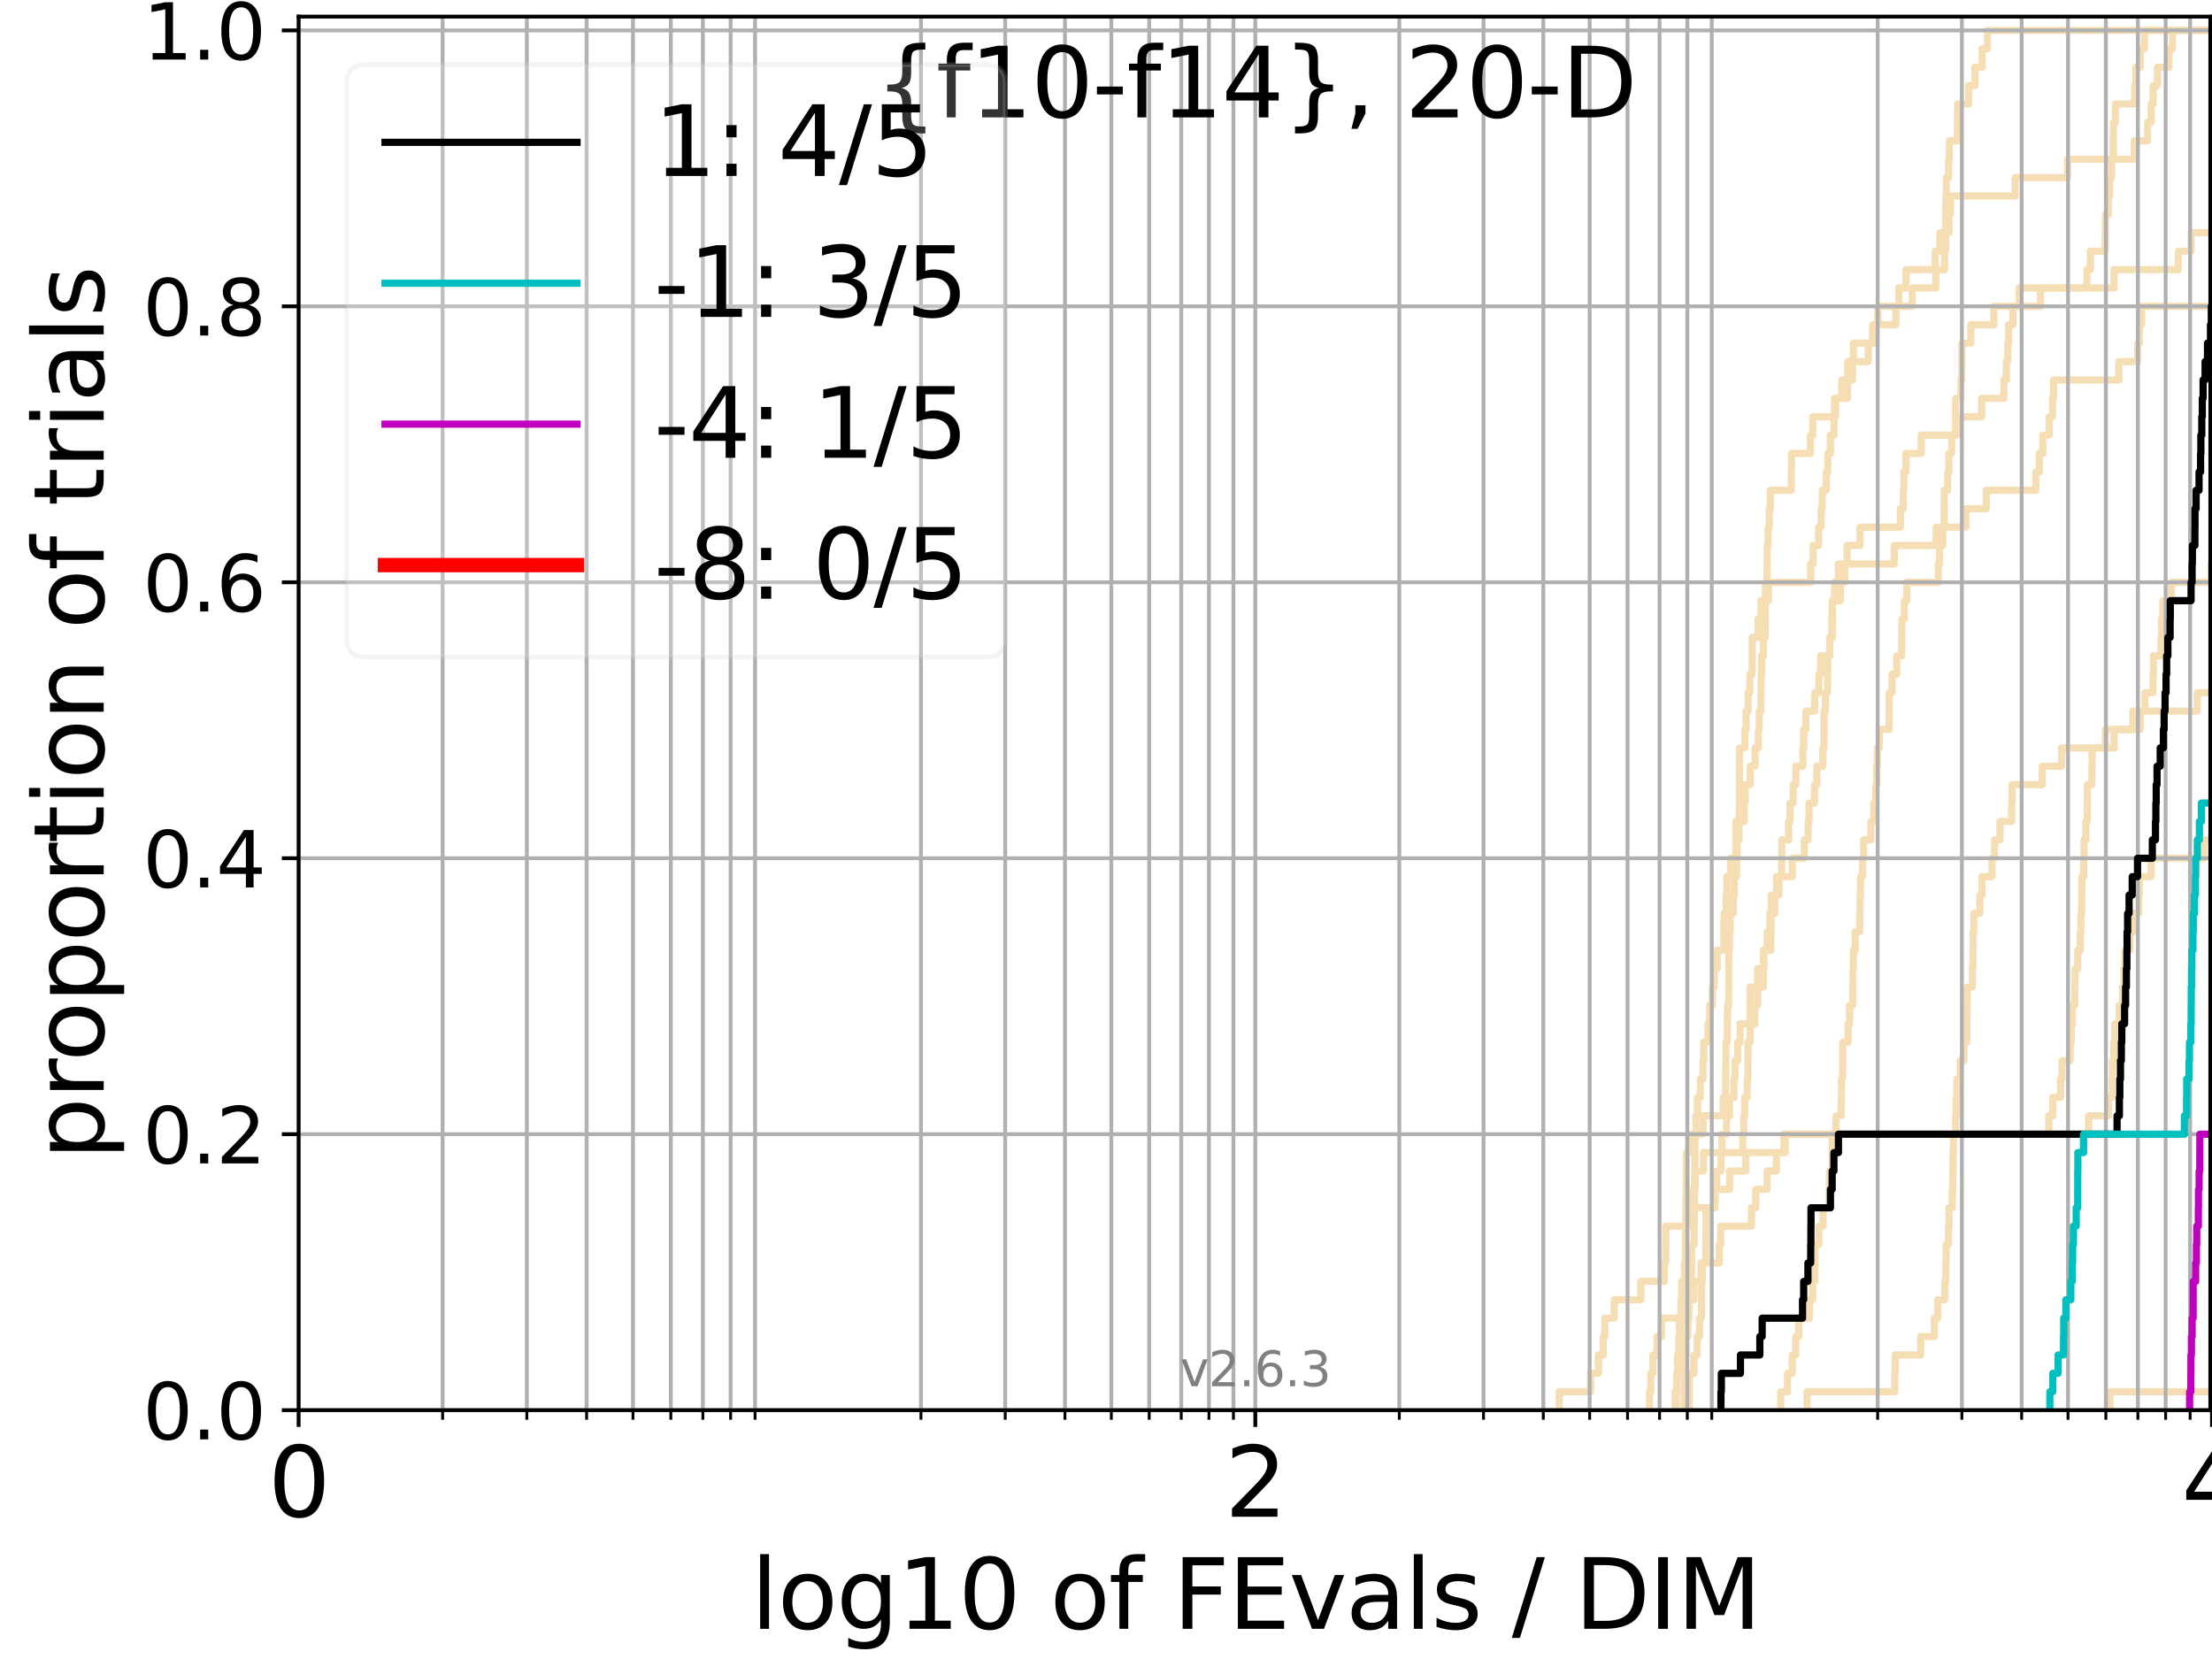 <?xml version="1.0" encoding="utf-8" standalone="no"?>
<!DOCTYPE svg PUBLIC "-//W3C//DTD SVG 1.1//EN"
  "http://www.w3.org/Graphics/SVG/1.1/DTD/svg11.dtd">
<svg xmlns:xlink="http://www.w3.org/1999/xlink" width="460.8pt" height="345.6pt" viewBox="0 0 460.8 345.6" xmlns="http://www.w3.org/2000/svg" version="1.1">
 <defs>
  <style type="text/css">*{stroke-linejoin: round; stroke-linecap: butt}</style>
 </defs>
 <g id="figure_1">
  <g id="patch_1">
   <path d="M 0 345.6 
L 460.8 345.6 
L 460.8 0 
L 0 0 
z
" style="fill: #ffffff"/>
  </g>
  <g id="axes_1">
   <g id="patch_2">
    <path d="M 62.208 293.76 
L 460.8 293.76 
L 460.8 3.456 
L 62.208 3.456 
z
" style="fill: #ffffff"/>
   </g>
   <g id="line2d_1"/>
   <g id="line2d_2"/>
   <g id="line2d_3"/>
   <g id="line2d_4">
    <path d="M 351.888 293.76 
L 351.91 286.095 
L 352.871 286.095 
L 352.871 282.263 
L 353.56 282.263 
L 353.56 278.43 
L 354.014 278.43 
L 354.014 274.598 
L 354.438 274.598 
L 354.476 266.933 
L 354.595 266.933 
L 354.595 263.101 
L 355.334 263.101 
L 355.386 251.604 
L 357.068 251.604 
L 357.068 247.771 
L 357.635 247.771 
L 357.635 243.939 
L 358.55 243.939 
L 358.55 240.106 
L 358.708 240.106 
L 358.708 236.274 
L 359.664 236.274 
L 359.664 232.442 
L 360.3 232.442 
L 360.3 228.609 
L 361.223 228.609 
L 361.223 224.777 
L 361.435 224.777 
L 361.435 220.944 
L 361.988 220.944 
L 361.988 217.112 
L 362.486 217.112 
L 362.486 213.28 
L 364.543 213.28 
L 364.583 205.615 
L 366.151 205.615 
L 366.151 201.782 
L 367.431 201.782 
L 367.431 197.95 
L 368.891 197.95 
L 368.961 190.285 
L 369.703 190.285 
L 369.703 186.453 
L 370.065 186.453 
L 370.065 182.621 
L 373.365 182.621 
L 373.365 178.788 
L 375.865 178.788 
L 375.865 174.956 
L 376.661 174.956 
L 376.661 171.123 
L 376.865 171.123 
L 376.865 167.291 
L 378.01 167.291 
L 378.01 163.459 
L 378.478 163.459 
L 378.478 159.626 
L 379.737 159.626 
L 379.737 155.794 
L 379.988 155.794 
L 379.997 148.129 
L 380.265 148.129 
L 380.265 144.297 
L 380.701 144.297 
L 380.795 136.632 
L 381.188 136.632 
L 381.188 132.799 
L 381.634 132.799 
L 381.682 125.135 
L 382.159 125.135 
L 382.159 121.302 
L 382.957 121.302 
L 382.957 117.47 
L 384.77 117.47 
L 384.77 113.637 
L 387.479 113.637 
L 387.479 109.805 
L 395.881 109.805 
L 395.881 105.973 
L 396.488 105.973 
L 396.488 102.14 
L 396.609 102.14 
L 396.609 98.308 
L 397.035 98.308 
L 397.035 94.475 
L 400.21 94.475 
L 400.21 90.643 
L 407.602 90.643 
L 407.602 86.811 
L 412.803 86.811 
L 412.803 82.978 
L 417.448 82.978 
L 417.448 79.146 
L 417.969 79.146 
L 417.969 75.313 
L 418.26 75.313 
L 418.26 71.481 
L 418.433 71.481 
L 418.433 67.649 
L 419.328 67.649 
L 419.328 63.816 
L 420.629 63.816 
L 420.629 59.984 
L 440.384 59.984 
L 440.384 56.151 
L 453.773 56.151 
L 453.773 52.319 
L 456.459 52.319 
L 456.459 48.487 
L 456.459 48.487 
L 460.8 48.487 
L 460.8 48.487 
" clip-path="url(#pe2c8829e64)" style="fill: none; stroke: #f5deb3; stroke-width: 1.5; stroke-linecap: square"/>
   </g>
   <g id="line2d_5"/>
   <g id="line2d_6"/>
   <g id="line2d_7">
    <path d="M 350.844 293.76 
L 350.893 286.095 
L 350.981 286.095 
L 350.981 282.263 
L 351.221 282.263 
L 351.221 278.43 
L 351.603 278.43 
L 351.603 274.598 
L 351.845 274.598 
L 351.845 270.766 
L 352.158 270.766 
L 352.158 266.933 
L 352.368 266.933 
L 352.416 259.268 
L 352.921 259.268 
L 353.02 247.771 
L 353.104 247.771 
L 353.104 243.939 
L 354.868 243.939 
L 354.868 240.106 
L 363.053 240.106 
L 363.053 236.274 
L 363.245 236.274 
L 363.245 232.442 
L 363.453 232.442 
L 363.453 228.609 
L 363.965 228.609 
L 363.965 224.777 
L 364.108 224.777 
L 364.147 217.112 
L 364.617 217.112 
L 364.617 213.28 
L 365.565 213.28 
L 365.565 209.447 
L 366.138 209.447 
L 366.138 205.615 
L 367.323 205.615 
L 367.407 197.95 
L 368.124 197.95 
L 368.124 194.118 
L 368.726 194.118 
L 368.726 190.285 
L 368.988 190.285 
L 368.988 186.453 
L 370.582 186.453 
L 370.582 182.621 
L 371.137 182.621 
L 371.179 174.956 
L 372.614 174.956 
L 372.614 171.123 
L 372.882 171.123 
L 372.882 167.291 
L 373.544 167.291 
L 373.544 163.459 
L 374.104 163.459 
L 374.104 159.626 
L 375.572 159.626 
L 375.572 155.794 
L 375.738 155.794 
L 375.738 151.961 
L 376.198 151.961 
L 376.198 148.129 
L 378.044 148.129 
L 378.044 144.297 
L 378.896 144.297 
L 378.896 140.464 
L 379.275 140.464 
L 379.275 136.632 
L 381.146 136.632 
L 381.146 132.799 
L 381.654 132.799 
L 381.716 125.135 
L 383.391 125.135 
L 383.391 121.302 
L 384.294 121.302 
L 384.294 117.47 
L 394.617 117.47 
L 394.617 113.637 
L 403.343 113.637 
L 403.343 109.805 
L 409.532 109.805 
L 409.532 105.973 
L 413.777 105.973 
L 413.777 102.14 
L 424.102 102.14 
L 424.102 98.308 
L 424.842 98.308 
L 424.842 94.475 
L 425.548 94.475 
L 425.548 90.643 
L 426.886 90.643 
L 426.886 86.811 
L 427.564 86.811 
L 427.564 82.978 
L 427.796 82.978 
L 427.796 79.146 
L 441.4 79.146 
L 441.4 75.313 
L 445.306 75.313 
L 445.306 71.481 
L 445.69 71.481 
L 445.69 67.649 
L 446.145 67.649 
L 446.145 63.816 
L 461.8 63.816 
L 461.8 63.816 
" clip-path="url(#pe2c8829e64)" style="fill: none; stroke: #f5deb3; stroke-width: 1.5; stroke-linecap: square"/>
   </g>
   <g id="line2d_8"/>
   <g id="line2d_9">
    <path d="M 348.95 293.76 
L 348.95 289.928 
L 349.321 289.928 
L 349.321 286.095 
L 349.517 286.095 
L 349.517 282.263 
L 349.714 282.263 
L 349.714 278.43 
L 350.104 278.43 
L 350.104 274.598 
L 350.333 274.598 
L 350.333 270.766 
L 350.739 270.766 
L 350.739 266.933 
L 350.89 266.933 
L 350.89 263.101 
L 351.066 263.101 
L 351.101 255.436 
L 351.207 255.436 
L 351.303 240.106 
L 351.773 240.106 
L 351.773 236.274 
L 354.761 236.274 
L 354.761 232.442 
L 358.95 232.442 
L 358.95 228.609 
L 359.471 228.609 
L 359.552 217.112 
L 359.803 217.112 
L 359.905 209.447 
L 360.103 209.447 
L 360.156 197.95 
L 360.269 197.95 
L 360.269 194.118 
L 360.419 194.118 
L 360.419 190.285 
L 361.065 190.285 
L 361.065 186.453 
L 361.301 186.453 
L 361.301 182.621 
L 361.743 182.621 
L 361.743 178.788 
L 361.892 178.788 
L 361.892 174.956 
L 362.254 174.956 
L 362.254 171.123 
L 363.344 171.123 
L 363.344 167.291 
L 363.553 167.291 
L 363.553 163.459 
L 364.593 163.459 
L 364.593 159.626 
L 365.608 159.626 
L 365.608 155.794 
L 366.299 155.794 
L 366.299 151.961 
L 366.474 151.961 
L 366.474 148.129 
L 366.809 148.129 
L 366.872 140.464 
L 366.965 140.464 
L 366.965 136.632 
L 367.362 136.632 
L 367.362 132.799 
L 367.692 132.799 
L 367.797 121.302 
L 368.087 121.302 
L 368.137 113.637 
L 368.339 113.637 
L 368.339 109.805 
L 368.56 109.805 
L 368.56 105.973 
L 368.798 105.973 
L 368.798 102.14 
L 373.149 102.14 
L 373.192 94.475 
L 377.151 94.475 
L 377.151 90.643 
L 377.629 90.643 
L 377.629 86.811 
L 382.196 86.811 
L 382.196 82.978 
L 384.858 82.978 
L 384.942 75.313 
L 389.177 75.313 
L 389.177 71.481 
L 390.818 71.481 
L 390.818 67.649 
L 394.962 67.649 
L 394.962 63.816 
L 398.347 63.816 
L 398.347 59.984 
L 403.253 59.984 
L 403.253 56.151 
L 405.105 56.151 
L 405.105 52.319 
L 405.325 52.319 
L 405.325 48.487 
L 406 48.487 
L 406 44.654 
L 406.324 44.654 
L 406.324 40.822 
L 419.803 40.822 
L 419.803 36.989 
L 430.728 36.989 
L 430.728 33.157 
L 444.606 33.157 
L 444.606 29.325 
L 447.388 29.325 
L 447.388 25.492 
L 448.136 25.492 
L 448.136 21.66 
L 448.555 21.66 
L 448.555 17.827 
L 449.427 17.827 
L 449.427 13.995 
L 451.805 13.995 
L 451.805 10.163 
L 452.571 10.163 
L 452.571 6.33 
L 452.571 6.33 
L 460.8 6.33 
L 460.8 6.33 
" clip-path="url(#pe2c8829e64)" style="fill: none; stroke: #f5deb3; stroke-width: 1.5; stroke-linecap: square"/>
   </g>
   <g id="line2d_10"/>
   <g id="line2d_11">
    <path clip-path="url(#pe2c8829e64)" style="fill: none; stroke: #f5deb3; stroke-width: 1.5; stroke-linecap: square"/>
   </g>
   <g id="line2d_12">
    <path d="M 439.525 293.76 
L 439.525 289.928 
L 439.525 289.928 
L 439.525 289.928 
L 460.8 289.928 
" clip-path="url(#pe2c8829e64)" style="fill: none; stroke: #f5deb3; stroke-width: 1.5; stroke-linecap: square"/>
   </g>
   <g id="line2d_13"/>
   <g id="line2d_14"/>
   <g id="line2d_15"/>
   <g id="line2d_16">
    <path clip-path="url(#pe2c8829e64)" style="fill: none; stroke: #f5deb3; stroke-width: 1.5; stroke-linecap: square"/>
   </g>
   <g id="line2d_17">
    <path clip-path="url(#pe2c8829e64)" style="fill: none; stroke: #f5deb3; stroke-width: 1.5; stroke-linecap: square"/>
   </g>
   <g id="line2d_18">
    <path d="M 324.824 293.76 
L 324.824 289.928 
L 331.354 289.928 
L 331.354 286.095 
L 332.973 286.095 
L 332.973 282.263 
L 333.97 282.263 
L 333.97 278.43 
L 334.313 278.43 
L 334.313 274.598 
L 336.279 274.598 
L 336.279 270.766 
L 341.821 270.766 
L 341.821 266.933 
L 346.706 266.933 
L 346.706 263.101 
L 346.96 263.101 
L 346.96 259.268 
L 347.017 259.268 
L 347.017 255.436 
L 352.312 255.436 
L 352.312 251.604 
L 357.277 251.604 
L 357.277 247.771 
L 360.324 247.771 
L 360.324 243.939 
L 363.666 243.939 
L 363.666 240.106 
L 371.876 240.106 
L 371.876 236.274 
L 426.808 236.274 
L 426.808 232.442 
L 427.64 232.442 
L 427.64 228.609 
L 429.249 228.609 
L 429.249 224.777 
L 429.552 224.777 
L 429.552 220.944 
L 431.238 220.944 
L 431.238 217.112 
L 431.483 217.112 
L 431.483 213.28 
L 431.727 213.28 
L 431.727 209.447 
L 432.227 209.447 
L 432.227 205.615 
L 432.289 205.615 
L 432.289 201.782 
L 432.836 201.782 
L 432.836 197.95 
L 433.354 197.95 
L 433.354 194.118 
L 433.488 194.118 
L 433.488 190.285 
L 433.642 190.285 
L 433.642 186.453 
L 433.697 186.453 
L 433.697 182.621 
L 434.069 182.621 
L 434.069 178.788 
L 434.141 178.788 
L 434.141 174.956 
L 434.528 174.956 
L 434.528 171.123 
L 434.794 171.123 
L 434.794 167.291 
L 434.823 167.291 
L 434.823 163.459 
L 435.799 163.459 
L 435.799 159.626 
L 435.832 159.626 
L 435.832 155.794 
L 440.409 155.794 
L 440.409 151.961 
L 445.822 151.961 
L 445.822 148.129 
L 457.734 148.129 
L 457.734 144.297 
L 461.8 144.297 
" clip-path="url(#pe2c8829e64)" style="fill: none; stroke: #f5deb3; stroke-width: 1.5; stroke-linecap: square"/>
   </g>
   <g id="line2d_19"/>
   <g id="line2d_20"/>
   <g id="line2d_21"/>
   <g id="line2d_22"/>
   <g id="line2d_23"/>
   <g id="line2d_24">
    <path d="M 370.949 293.76 
L 370.949 289.928 
L 372.378 289.928 
L 372.378 286.095 
L 373.35 286.095 
L 373.35 282.263 
L 374.082 282.263 
L 374.082 278.43 
L 374.725 278.43 
L 374.725 274.598 
L 376.933 274.598 
L 376.933 270.766 
L 377.623 270.766 
L 377.623 266.933 
L 378.048 266.933 
L 378.115 259.268 
L 378.914 259.268 
L 378.914 255.436 
L 379.787 255.436 
L 379.787 251.604 
L 381.035 251.604 
L 381.091 243.939 
L 381.681 243.939 
L 381.697 236.274 
L 382.479 236.274 
L 382.479 232.442 
L 383.559 232.442 
L 383.624 224.777 
L 383.862 224.777 
L 383.88 217.112 
L 384.983 217.112 
L 384.983 213.28 
L 385.303 213.28 
L 385.303 209.447 
L 385.962 209.447 
L 385.996 201.782 
L 386.091 201.782 
L 386.091 197.95 
L 386.459 197.95 
L 386.459 194.118 
L 387.399 194.118 
L 387.501 186.453 
L 387.572 186.453 
L 387.572 182.621 
L 388.019 182.621 
L 388.019 178.788 
L 388.225 178.788 
L 388.225 174.956 
L 389.736 174.956 
L 389.736 171.123 
L 390.334 171.123 
L 390.334 167.291 
L 390.752 167.291 
L 390.752 163.459 
L 390.952 163.459 
L 390.952 159.626 
L 391.086 159.626 
L 391.086 155.794 
L 391.492 155.794 
L 391.492 151.961 
L 393.517 151.961 
L 393.534 144.297 
L 394.141 144.297 
L 394.141 140.464 
L 395.112 140.464 
L 395.112 136.632 
L 396.143 136.632 
L 396.208 128.967 
L 396.706 128.967 
L 396.706 125.135 
L 397.241 125.135 
L 397.241 121.302 
L 403.764 121.302 
L 403.764 117.47 
L 404.035 117.47 
L 404.035 113.637 
L 404.705 113.637 
L 404.705 109.805 
L 405.015 109.805 
L 405.028 102.14 
L 405.741 102.14 
L 405.741 98.308 
L 405.96 98.308 
L 405.96 94.475 
L 406.567 94.475 
L 406.567 90.643 
L 407.368 90.643 
L 407.402 82.978 
L 408.502 82.978 
L 408.502 79.146 
L 408.667 79.146 
L 408.698 71.481 
L 410.564 71.481 
L 410.564 67.649 
L 415.37 67.649 
L 415.37 63.816 
L 425.086 63.816 
L 425.086 59.984 
L 434.74 59.984 
L 434.74 56.151 
L 435.452 56.151 
L 435.452 52.319 
L 438.546 52.319 
L 438.611 44.654 
L 439.199 44.654 
L 439.199 40.822 
L 439.483 40.822 
L 439.483 36.989 
L 439.873 36.989 
L 439.873 33.157 
L 440.236 33.157 
L 440.249 25.492 
L 440.659 25.492 
L 440.659 21.66 
L 444.686 21.66 
L 444.686 17.827 
L 444.931 17.827 
L 444.931 13.995 
L 445.856 13.995 
L 445.856 10.163 
L 446.725 10.163 
L 446.725 6.33 
L 446.725 6.33 
L 460.8 6.33 
L 460.8 6.33 
" clip-path="url(#pe2c8829e64)" style="fill: none; stroke: #f5deb3; stroke-width: 1.5; stroke-linecap: square"/>
   </g>
   <g id="line2d_25"/>
   <g id="line2d_26">
    <path d="M 376.437 293.76 
L 376.437 289.928 
L 394.707 289.928 
L 394.707 286.095 
L 394.8 286.095 
L 394.8 282.263 
L 400.108 282.263 
L 400.108 278.43 
L 402.97 278.43 
L 402.97 274.598 
L 403.666 274.598 
L 403.666 270.766 
L 405.145 270.766 
L 405.145 266.933 
L 405.35 266.933 
L 405.35 263.101 
L 405.406 263.101 
L 405.406 259.268 
L 405.896 259.268 
L 405.896 255.436 
L 406.016 255.436 
L 406.016 251.604 
L 406.664 251.604 
L 406.664 247.771 
L 406.78 247.771 
L 406.78 243.939 
L 406.849 243.939 
L 406.849 240.106 
L 406.925 240.106 
L 406.925 236.274 
L 407.385 236.274 
L 407.385 232.442 
L 407.513 232.442 
L 407.513 228.609 
L 407.628 228.609 
L 407.628 224.777 
L 408.354 224.777 
L 408.354 220.944 
L 409.108 220.944 
L 409.108 217.112 
L 409.718 217.112 
L 409.718 213.28 
L 409.728 213.28 
L 409.728 209.447 
L 409.807 209.447 
L 409.807 205.615 
L 410.88 205.615 
L 410.88 201.782 
L 410.986 201.782 
L 410.986 197.95 
L 411.045 197.95 
L 411.045 194.118 
L 411.182 194.118 
L 411.182 190.285 
L 412.438 190.285 
L 412.438 186.453 
L 412.879 186.453 
L 412.879 182.621 
L 414.974 182.621 
L 414.974 178.788 
L 415.504 178.788 
L 415.504 174.956 
L 416.637 174.956 
L 416.637 171.123 
L 419.06 171.123 
L 419.06 167.291 
L 419.163 167.291 
L 419.163 163.459 
L 425.445 163.459 
L 425.445 159.626 
L 429.467 159.626 
L 429.467 155.794 
L 438.585 155.794 
L 438.585 151.961 
L 444.303 151.961 
L 444.303 148.129 
L 446.827 148.129 
L 446.827 144.297 
L 448.511 144.297 
L 448.511 140.464 
L 448.604 140.464 
L 448.604 136.632 
L 450.19 136.632 
L 450.19 132.799 
L 450.279 132.799 
L 450.279 128.967 
L 450.568 128.967 
L 450.568 125.135 
L 452.344 125.135 
L 452.344 121.302 
L 460.661 121.302 
L 460.661 117.47 
L 461.099 117.47 
L 461.099 113.637 
L 461.736 113.637 
L 461.736 109.805 
L 461.8 109.805 
" clip-path="url(#pe2c8829e64)" style="fill: none; stroke: #f5deb3; stroke-width: 1.5; stroke-linecap: square"/>
   </g>
   <g id="line2d_27">
    <path d="M 343.626 293.76 
L 343.626 289.928 
L 343.888 289.928 
L 343.888 286.095 
L 344.331 286.095 
L 344.331 282.263 
L 345.197 282.263 
L 345.197 278.43 
L 346.129 278.43 
L 346.129 274.598 
L 350.555 274.598 
L 350.555 270.766 
L 352.879 270.766 
L 352.879 266.933 
L 354.378 266.933 
L 354.378 263.101 
L 358.141 263.101 
L 358.141 259.268 
L 358.451 259.268 
L 358.451 255.436 
L 364.858 255.436 
L 364.858 251.604 
L 365.766 251.604 
L 365.766 247.771 
L 368.118 247.771 
L 368.118 243.939 
L 370.04 243.939 
L 370.04 240.106 
L 371.637 240.106 
L 371.637 236.274 
L 435.1 236.274 
L 435.1 232.442 
L 439.227 232.442 
L 439.227 228.609 
L 440.03 228.609 
L 440.03 224.777 
L 440.048 224.777 
L 440.048 220.944 
L 440.338 220.944 
L 440.338 217.112 
L 440.54 217.112 
L 440.54 213.28 
L 441.463 213.28 
L 441.463 209.447 
L 442.162 209.447 
L 442.162 205.615 
L 442.454 205.615 
L 442.454 201.782 
L 442.659 201.782 
L 442.659 197.95 
L 443.694 197.95 
L 443.694 194.118 
L 444.486 194.118 
L 444.486 190.285 
L 445.529 190.285 
L 445.529 186.453 
L 445.679 186.453 
L 445.679 182.621 
L 448.098 182.621 
L 448.098 178.788 
L 459.167 178.788 
L 459.167 174.956 
L 461.8 174.956 
" clip-path="url(#pe2c8829e64)" style="fill: none; stroke: #f5deb3; stroke-width: 1.5; stroke-linecap: square"/>
   </g>
   <g id="line2d_28">
    <path d="M 349.215 293.76 
L 349.292 286.095 
L 349.443 286.095 
L 349.443 282.263 
L 349.802 282.263 
L 349.864 274.598 
L 350.169 274.598 
L 350.169 270.766 
L 350.338 270.766 
L 350.338 266.933 
L 351.049 266.933 
L 351.049 263.101 
L 351.18 263.101 
L 351.237 255.436 
L 352.017 255.436 
L 352.017 251.604 
L 352.432 251.604 
L 352.432 247.771 
L 353.026 247.771 
L 353.109 236.274 
L 353.283 236.274 
L 353.283 232.442 
L 353.614 232.442 
L 353.614 228.609 
L 354.218 228.609 
L 354.218 224.777 
L 354.751 224.777 
L 354.751 220.944 
L 354.928 220.944 
L 354.928 217.112 
L 355.809 217.112 
L 355.809 213.28 
L 356.15 213.28 
L 356.15 209.447 
L 356.708 209.447 
L 356.708 205.615 
L 357.092 205.615 
L 357.092 201.782 
L 357.724 201.782 
L 357.724 197.95 
L 359.11 197.95 
L 359.155 190.285 
L 359.574 190.285 
L 359.574 186.453 
L 359.729 186.453 
L 359.729 182.621 
L 360.509 182.621 
L 360.509 178.788 
L 361.574 178.788 
L 361.621 171.123 
L 362.301 171.123 
L 362.389 155.794 
L 363.465 155.794 
L 363.465 151.961 
L 363.739 151.961 
L 363.739 148.129 
L 364.171 148.129 
L 364.171 144.297 
L 364.529 144.297 
L 364.529 140.464 
L 365.01 140.464 
L 365.024 132.799 
L 366.249 132.799 
L 366.249 128.967 
L 366.847 128.967 
L 366.847 125.135 
L 368.414 125.135 
L 368.414 121.302 
L 377.199 121.302 
L 377.199 117.47 
L 377.705 117.47 
L 377.705 113.637 
L 378.853 113.637 
L 378.853 109.805 
L 379.375 109.805 
L 379.375 105.973 
L 379.593 105.973 
L 379.593 102.14 
L 380.462 102.14 
L 380.462 98.308 
L 380.768 98.308 
L 380.768 94.475 
L 381.297 94.475 
L 381.297 90.643 
L 382.058 90.643 
L 382.058 86.811 
L 382.348 86.811 
L 382.348 82.978 
L 383.682 82.978 
L 383.682 79.146 
L 385.912 79.146 
L 385.912 75.313 
L 386.078 75.313 
L 386.078 71.481 
L 390.096 71.481 
L 390.096 67.649 
L 391.145 67.649 
L 391.145 63.816 
L 395.566 63.816 
L 395.566 59.984 
L 397.048 59.984 
L 397.048 56.151 
L 403.137 56.151 
L 403.137 52.319 
L 404.126 52.319 
L 404.126 48.487 
L 405.279 48.487 
L 405.369 40.822 
L 405.452 40.822 
L 405.452 36.989 
L 405.93 36.989 
L 405.93 33.157 
L 406.091 33.157 
L 406.091 29.325 
L 407.753 29.325 
L 407.819 21.66 
L 410.105 21.66 
L 410.105 17.827 
L 411.423 17.827 
L 411.423 13.995 
L 412.926 13.995 
L 412.926 10.163 
L 414.021 10.163 
L 414.021 6.33 
L 414.021 6.33 
L 460.8 6.33 
L 460.8 6.33 
" clip-path="url(#pe2c8829e64)" style="fill: none; stroke: #f5deb3; stroke-width: 1.5; stroke-linecap: square"/>
   </g>
   <g id="line2d_29"/>
   <g id="line2d_30"/>
   <g id="matplotlib.axis_1">
    <g id="xtick_1">
     <g id="line2d_31">
      <path d="M 62.208 293.76 
L 62.208 3.456 
" clip-path="url(#pe2c8829e64)" style="fill: none; stroke: #b0b0b0; stroke-width: 0.8; stroke-linecap: square"/>
     </g>
     <g id="line2d_32">
      <defs>
       <path id="mcc3e2650e8" d="M 0 0 
L 0 3.5 
" style="stroke: #000000; stroke-width: 0.8"/>
      </defs>
      <g>
       <use xlink:href="#mcc3e2650e8" x="62.208" y="293.76" style="stroke: #000000; stroke-width: 0.8"/>
      </g>
     </g>
     <g id="text_1">
      <!-- 0 -->
      <g transform="translate(55.846 315.957) scale(0.2 -0.2)">
       <defs>
        <path id="DejaVuSans-30" d="M 2034 4250 
Q 1547 4250 1301 3770 
Q 1056 3291 1056 2328 
Q 1056 1369 1301 889 
Q 1547 409 2034 409 
Q 2525 409 2770 889 
Q 3016 1369 3016 2328 
Q 3016 3291 2770 3770 
Q 2525 4250 2034 4250 
z
M 2034 4750 
Q 2819 4750 3233 4129 
Q 3647 3509 3647 2328 
Q 3647 1150 3233 529 
Q 2819 -91 2034 -91 
Q 1250 -91 836 529 
Q 422 1150 422 2328 
Q 422 3509 836 4129 
Q 1250 4750 2034 4750 
z
" transform="scale(0.016)"/>
       </defs>
       <use xlink:href="#DejaVuSans-30"/>
      </g>
     </g>
    </g>
    <g id="xtick_2">
     <g id="line2d_33">
      <path d="M 261.504 293.76 
L 261.504 3.456 
" clip-path="url(#pe2c8829e64)" style="fill: none; stroke: #b0b0b0; stroke-width: 0.8; stroke-linecap: square"/>
     </g>
     <g id="line2d_34">
      <g>
       <use xlink:href="#mcc3e2650e8" x="261.504" y="293.76" style="stroke: #000000; stroke-width: 0.8"/>
      </g>
     </g>
     <g id="text_2">
      <!-- 2 -->
      <g transform="translate(255.142 315.957) scale(0.2 -0.2)">
       <defs>
        <path id="DejaVuSans-32" d="M 1228 531 
L 3431 531 
L 3431 0 
L 469 0 
L 469 531 
Q 828 903 1448 1529 
Q 2069 2156 2228 2338 
Q 2531 2678 2651 2914 
Q 2772 3150 2772 3378 
Q 2772 3750 2511 3984 
Q 2250 4219 1831 4219 
Q 1534 4219 1204 4116 
Q 875 4013 500 3803 
L 500 4441 
Q 881 4594 1212 4672 
Q 1544 4750 1819 4750 
Q 2544 4750 2975 4387 
Q 3406 4025 3406 3419 
Q 3406 3131 3298 2873 
Q 3191 2616 2906 2266 
Q 2828 2175 2409 1742 
Q 1991 1309 1228 531 
z
" transform="scale(0.016)"/>
       </defs>
       <use xlink:href="#DejaVuSans-32"/>
      </g>
     </g>
    </g>
    <g id="xtick_3">
     <g id="line2d_35">
      <path d="M 460.8 293.76 
L 460.8 3.456 
" clip-path="url(#pe2c8829e64)" style="fill: none; stroke: #b0b0b0; stroke-width: 0.8; stroke-linecap: square"/>
     </g>
     <g id="line2d_36">
      <g>
       <use xlink:href="#mcc3e2650e8" x="460.8" y="293.76" style="stroke: #000000; stroke-width: 0.8"/>
      </g>
     </g>
     <g id="text_3">
      <!-- 4 -->
      <g transform="translate(454.438 315.957) scale(0.2 -0.2)">
       <defs>
        <path id="DejaVuSans-34" d="M 2419 4116 
L 825 1625 
L 2419 1625 
L 2419 4116 
z
M 2253 4666 
L 3047 4666 
L 3047 1625 
L 3713 1625 
L 3713 1100 
L 3047 1100 
L 3047 0 
L 2419 0 
L 2419 1100 
L 313 1100 
L 313 1709 
L 2253 4666 
z
" transform="scale(0.016)"/>
       </defs>
       <use xlink:href="#DejaVuSans-34"/>
      </g>
     </g>
    </g>
    <g id="xtick_4">
     <g id="line2d_37">
      <path d="M 92.205 293.76 
L 92.205 3.456 
" clip-path="url(#pe2c8829e64)" style="fill: none; stroke: #b0b0b0; stroke-width: 0.8; stroke-linecap: square"/>
     </g>
     <g id="line2d_38">
      <defs>
       <path id="m1fa7067f68" d="M 0 0 
L 0 2 
" style="stroke: #000000; stroke-width: 0.6"/>
      </defs>
      <g>
       <use xlink:href="#m1fa7067f68" x="92.205" y="293.76" style="stroke: #000000; stroke-width: 0.6"/>
      </g>
     </g>
    </g>
    <g id="xtick_5">
     <g id="line2d_39">
      <path d="M 109.752 293.76 
L 109.752 3.456 
" clip-path="url(#pe2c8829e64)" style="fill: none; stroke: #b0b0b0; stroke-width: 0.8; stroke-linecap: square"/>
     </g>
     <g id="line2d_40">
      <g>
       <use xlink:href="#m1fa7067f68" x="109.752" y="293.76" style="stroke: #000000; stroke-width: 0.6"/>
      </g>
     </g>
    </g>
    <g id="xtick_6">
     <g id="line2d_41">
      <path d="M 122.202 293.76 
L 122.202 3.456 
" clip-path="url(#pe2c8829e64)" style="fill: none; stroke: #b0b0b0; stroke-width: 0.8; stroke-linecap: square"/>
     </g>
     <g id="line2d_42">
      <g>
       <use xlink:href="#m1fa7067f68" x="122.202" y="293.76" style="stroke: #000000; stroke-width: 0.6"/>
      </g>
     </g>
    </g>
    <g id="xtick_7">
     <g id="line2d_43">
      <path d="M 131.859 293.76 
L 131.859 3.456 
" clip-path="url(#pe2c8829e64)" style="fill: none; stroke: #b0b0b0; stroke-width: 0.8; stroke-linecap: square"/>
     </g>
     <g id="line2d_44">
      <g>
       <use xlink:href="#m1fa7067f68" x="131.859" y="293.76" style="stroke: #000000; stroke-width: 0.6"/>
      </g>
     </g>
    </g>
    <g id="xtick_8">
     <g id="line2d_45">
      <path d="M 139.749 293.76 
L 139.749 3.456 
" clip-path="url(#pe2c8829e64)" style="fill: none; stroke: #b0b0b0; stroke-width: 0.8; stroke-linecap: square"/>
     </g>
     <g id="line2d_46">
      <g>
       <use xlink:href="#m1fa7067f68" x="139.749" y="293.76" style="stroke: #000000; stroke-width: 0.6"/>
      </g>
     </g>
    </g>
    <g id="xtick_9">
     <g id="line2d_47">
      <path d="M 146.42 293.76 
L 146.42 3.456 
" clip-path="url(#pe2c8829e64)" style="fill: none; stroke: #b0b0b0; stroke-width: 0.8; stroke-linecap: square"/>
     </g>
     <g id="line2d_48">
      <g>
       <use xlink:href="#m1fa7067f68" x="146.42" y="293.76" style="stroke: #000000; stroke-width: 0.6"/>
      </g>
     </g>
    </g>
    <g id="xtick_10">
     <g id="line2d_49">
      <path d="M 152.199 293.76 
L 152.199 3.456 
" clip-path="url(#pe2c8829e64)" style="fill: none; stroke: #b0b0b0; stroke-width: 0.8; stroke-linecap: square"/>
     </g>
     <g id="line2d_50">
      <g>
       <use xlink:href="#m1fa7067f68" x="152.199" y="293.76" style="stroke: #000000; stroke-width: 0.6"/>
      </g>
     </g>
    </g>
    <g id="xtick_11">
     <g id="line2d_51">
      <path d="M 157.296 293.76 
L 157.296 3.456 
" clip-path="url(#pe2c8829e64)" style="fill: none; stroke: #b0b0b0; stroke-width: 0.8; stroke-linecap: square"/>
     </g>
     <g id="line2d_52">
      <g>
       <use xlink:href="#m1fa7067f68" x="157.296" y="293.76" style="stroke: #000000; stroke-width: 0.6"/>
      </g>
     </g>
    </g>
    <g id="xtick_12">
     <g id="line2d_53">
      <path d="M 191.853 293.76 
L 191.853 3.456 
" clip-path="url(#pe2c8829e64)" style="fill: none; stroke: #b0b0b0; stroke-width: 0.8; stroke-linecap: square"/>
     </g>
     <g id="line2d_54">
      <g>
       <use xlink:href="#m1fa7067f68" x="191.853" y="293.76" style="stroke: #000000; stroke-width: 0.6"/>
      </g>
     </g>
    </g>
    <g id="xtick_13">
     <g id="line2d_55">
      <path d="M 209.4 293.76 
L 209.4 3.456 
" clip-path="url(#pe2c8829e64)" style="fill: none; stroke: #b0b0b0; stroke-width: 0.8; stroke-linecap: square"/>
     </g>
     <g id="line2d_56">
      <g>
       <use xlink:href="#m1fa7067f68" x="209.4" y="293.76" style="stroke: #000000; stroke-width: 0.6"/>
      </g>
     </g>
    </g>
    <g id="xtick_14">
     <g id="line2d_57">
      <path d="M 221.85 293.76 
L 221.85 3.456 
" clip-path="url(#pe2c8829e64)" style="fill: none; stroke: #b0b0b0; stroke-width: 0.8; stroke-linecap: square"/>
     </g>
     <g id="line2d_58">
      <g>
       <use xlink:href="#m1fa7067f68" x="221.85" y="293.76" style="stroke: #000000; stroke-width: 0.6"/>
      </g>
     </g>
    </g>
    <g id="xtick_15">
     <g id="line2d_59">
      <path d="M 231.507 293.76 
L 231.507 3.456 
" clip-path="url(#pe2c8829e64)" style="fill: none; stroke: #b0b0b0; stroke-width: 0.8; stroke-linecap: square"/>
     </g>
     <g id="line2d_60">
      <g>
       <use xlink:href="#m1fa7067f68" x="231.507" y="293.76" style="stroke: #000000; stroke-width: 0.6"/>
      </g>
     </g>
    </g>
    <g id="xtick_16">
     <g id="line2d_61">
      <path d="M 239.397 293.76 
L 239.397 3.456 
" clip-path="url(#pe2c8829e64)" style="fill: none; stroke: #b0b0b0; stroke-width: 0.8; stroke-linecap: square"/>
     </g>
     <g id="line2d_62">
      <g>
       <use xlink:href="#m1fa7067f68" x="239.397" y="293.76" style="stroke: #000000; stroke-width: 0.6"/>
      </g>
     </g>
    </g>
    <g id="xtick_17">
     <g id="line2d_63">
      <path d="M 246.068 293.76 
L 246.068 3.456 
" clip-path="url(#pe2c8829e64)" style="fill: none; stroke: #b0b0b0; stroke-width: 0.8; stroke-linecap: square"/>
     </g>
     <g id="line2d_64">
      <g>
       <use xlink:href="#m1fa7067f68" x="246.068" y="293.76" style="stroke: #000000; stroke-width: 0.6"/>
      </g>
     </g>
    </g>
    <g id="xtick_18">
     <g id="line2d_65">
      <path d="M 251.847 293.76 
L 251.847 3.456 
" clip-path="url(#pe2c8829e64)" style="fill: none; stroke: #b0b0b0; stroke-width: 0.8; stroke-linecap: square"/>
     </g>
     <g id="line2d_66">
      <g>
       <use xlink:href="#m1fa7067f68" x="251.847" y="293.76" style="stroke: #000000; stroke-width: 0.6"/>
      </g>
     </g>
    </g>
    <g id="xtick_19">
     <g id="line2d_67">
      <path d="M 256.944 293.76 
L 256.944 3.456 
" clip-path="url(#pe2c8829e64)" style="fill: none; stroke: #b0b0b0; stroke-width: 0.8; stroke-linecap: square"/>
     </g>
     <g id="line2d_68">
      <g>
       <use xlink:href="#m1fa7067f68" x="256.944" y="293.76" style="stroke: #000000; stroke-width: 0.6"/>
      </g>
     </g>
    </g>
    <g id="xtick_20">
     <g id="line2d_69">
      <path d="M 291.501 293.76 
L 291.501 3.456 
" clip-path="url(#pe2c8829e64)" style="fill: none; stroke: #b0b0b0; stroke-width: 0.8; stroke-linecap: square"/>
     </g>
     <g id="line2d_70">
      <g>
       <use xlink:href="#m1fa7067f68" x="291.501" y="293.76" style="stroke: #000000; stroke-width: 0.6"/>
      </g>
     </g>
    </g>
    <g id="xtick_21">
     <g id="line2d_71">
      <path d="M 309.048 293.76 
L 309.048 3.456 
" clip-path="url(#pe2c8829e64)" style="fill: none; stroke: #b0b0b0; stroke-width: 0.8; stroke-linecap: square"/>
     </g>
     <g id="line2d_72">
      <g>
       <use xlink:href="#m1fa7067f68" x="309.048" y="293.76" style="stroke: #000000; stroke-width: 0.6"/>
      </g>
     </g>
    </g>
    <g id="xtick_22">
     <g id="line2d_73">
      <path d="M 321.498 293.76 
L 321.498 3.456 
" clip-path="url(#pe2c8829e64)" style="fill: none; stroke: #b0b0b0; stroke-width: 0.8; stroke-linecap: square"/>
     </g>
     <g id="line2d_74">
      <g>
       <use xlink:href="#m1fa7067f68" x="321.498" y="293.76" style="stroke: #000000; stroke-width: 0.6"/>
      </g>
     </g>
    </g>
    <g id="xtick_23">
     <g id="line2d_75">
      <path d="M 331.155 293.76 
L 331.155 3.456 
" clip-path="url(#pe2c8829e64)" style="fill: none; stroke: #b0b0b0; stroke-width: 0.8; stroke-linecap: square"/>
     </g>
     <g id="line2d_76">
      <g>
       <use xlink:href="#m1fa7067f68" x="331.155" y="293.76" style="stroke: #000000; stroke-width: 0.6"/>
      </g>
     </g>
    </g>
    <g id="xtick_24">
     <g id="line2d_77">
      <path d="M 339.045 293.76 
L 339.045 3.456 
" clip-path="url(#pe2c8829e64)" style="fill: none; stroke: #b0b0b0; stroke-width: 0.8; stroke-linecap: square"/>
     </g>
     <g id="line2d_78">
      <g>
       <use xlink:href="#m1fa7067f68" x="339.045" y="293.76" style="stroke: #000000; stroke-width: 0.6"/>
      </g>
     </g>
    </g>
    <g id="xtick_25">
     <g id="line2d_79">
      <path d="M 345.716 293.76 
L 345.716 3.456 
" clip-path="url(#pe2c8829e64)" style="fill: none; stroke: #b0b0b0; stroke-width: 0.8; stroke-linecap: square"/>
     </g>
     <g id="line2d_80">
      <g>
       <use xlink:href="#m1fa7067f68" x="345.716" y="293.76" style="stroke: #000000; stroke-width: 0.6"/>
      </g>
     </g>
    </g>
    <g id="xtick_26">
     <g id="line2d_81">
      <path d="M 351.495 293.76 
L 351.495 3.456 
" clip-path="url(#pe2c8829e64)" style="fill: none; stroke: #b0b0b0; stroke-width: 0.8; stroke-linecap: square"/>
     </g>
     <g id="line2d_82">
      <g>
       <use xlink:href="#m1fa7067f68" x="351.495" y="293.76" style="stroke: #000000; stroke-width: 0.6"/>
      </g>
     </g>
    </g>
    <g id="xtick_27">
     <g id="line2d_83">
      <path d="M 356.592 293.76 
L 356.592 3.456 
" clip-path="url(#pe2c8829e64)" style="fill: none; stroke: #b0b0b0; stroke-width: 0.8; stroke-linecap: square"/>
     </g>
     <g id="line2d_84">
      <g>
       <use xlink:href="#m1fa7067f68" x="356.592" y="293.76" style="stroke: #000000; stroke-width: 0.6"/>
      </g>
     </g>
    </g>
    <g id="xtick_28">
     <g id="line2d_85">
      <path d="M 391.149 293.76 
L 391.149 3.456 
" clip-path="url(#pe2c8829e64)" style="fill: none; stroke: #b0b0b0; stroke-width: 0.8; stroke-linecap: square"/>
     </g>
     <g id="line2d_86">
      <g>
       <use xlink:href="#m1fa7067f68" x="391.149" y="293.76" style="stroke: #000000; stroke-width: 0.6"/>
      </g>
     </g>
    </g>
    <g id="xtick_29">
     <g id="line2d_87">
      <path d="M 408.696 293.76 
L 408.696 3.456 
" clip-path="url(#pe2c8829e64)" style="fill: none; stroke: #b0b0b0; stroke-width: 0.8; stroke-linecap: square"/>
     </g>
     <g id="line2d_88">
      <g>
       <use xlink:href="#m1fa7067f68" x="408.696" y="293.76" style="stroke: #000000; stroke-width: 0.6"/>
      </g>
     </g>
    </g>
    <g id="xtick_30">
     <g id="line2d_89">
      <path d="M 421.146 293.76 
L 421.146 3.456 
" clip-path="url(#pe2c8829e64)" style="fill: none; stroke: #b0b0b0; stroke-width: 0.8; stroke-linecap: square"/>
     </g>
     <g id="line2d_90">
      <g>
       <use xlink:href="#m1fa7067f68" x="421.146" y="293.76" style="stroke: #000000; stroke-width: 0.6"/>
      </g>
     </g>
    </g>
    <g id="xtick_31">
     <g id="line2d_91">
      <path d="M 430.803 293.76 
L 430.803 3.456 
" clip-path="url(#pe2c8829e64)" style="fill: none; stroke: #b0b0b0; stroke-width: 0.8; stroke-linecap: square"/>
     </g>
     <g id="line2d_92">
      <g>
       <use xlink:href="#m1fa7067f68" x="430.803" y="293.76" style="stroke: #000000; stroke-width: 0.6"/>
      </g>
     </g>
    </g>
    <g id="xtick_32">
     <g id="line2d_93">
      <path d="M 438.693 293.76 
L 438.693 3.456 
" clip-path="url(#pe2c8829e64)" style="fill: none; stroke: #b0b0b0; stroke-width: 0.8; stroke-linecap: square"/>
     </g>
     <g id="line2d_94">
      <g>
       <use xlink:href="#m1fa7067f68" x="438.693" y="293.76" style="stroke: #000000; stroke-width: 0.6"/>
      </g>
     </g>
    </g>
    <g id="xtick_33">
     <g id="line2d_95">
      <path d="M 445.364 293.76 
L 445.364 3.456 
" clip-path="url(#pe2c8829e64)" style="fill: none; stroke: #b0b0b0; stroke-width: 0.8; stroke-linecap: square"/>
     </g>
     <g id="line2d_96">
      <g>
       <use xlink:href="#m1fa7067f68" x="445.364" y="293.76" style="stroke: #000000; stroke-width: 0.6"/>
      </g>
     </g>
    </g>
    <g id="xtick_34">
     <g id="line2d_97">
      <path d="M 451.143 293.76 
L 451.143 3.456 
" clip-path="url(#pe2c8829e64)" style="fill: none; stroke: #b0b0b0; stroke-width: 0.8; stroke-linecap: square"/>
     </g>
     <g id="line2d_98">
      <g>
       <use xlink:href="#m1fa7067f68" x="451.143" y="293.76" style="stroke: #000000; stroke-width: 0.6"/>
      </g>
     </g>
    </g>
    <g id="xtick_35">
     <g id="line2d_99">
      <path d="M 456.24 293.76 
L 456.24 3.456 
" clip-path="url(#pe2c8829e64)" style="fill: none; stroke: #b0b0b0; stroke-width: 0.8; stroke-linecap: square"/>
     </g>
     <g id="line2d_100">
      <g>
       <use xlink:href="#m1fa7067f68" x="456.24" y="293.76" style="stroke: #000000; stroke-width: 0.6"/>
      </g>
     </g>
    </g>
    <g id="text_4">
     <!-- log10 of FEvals / DIM -->
     <g transform="translate(156.431 339.313) scale(0.2 -0.2)">
      <defs>
       <path id="DejaVuSans-6c" d="M 603 4863 
L 1178 4863 
L 1178 0 
L 603 0 
L 603 4863 
z
" transform="scale(0.016)"/>
       <path id="DejaVuSans-6f" d="M 1959 3097 
Q 1497 3097 1228 2736 
Q 959 2375 959 1747 
Q 959 1119 1226 758 
Q 1494 397 1959 397 
Q 2419 397 2687 759 
Q 2956 1122 2956 1747 
Q 2956 2369 2687 2733 
Q 2419 3097 1959 3097 
z
M 1959 3584 
Q 2709 3584 3137 3096 
Q 3566 2609 3566 1747 
Q 3566 888 3137 398 
Q 2709 -91 1959 -91 
Q 1206 -91 779 398 
Q 353 888 353 1747 
Q 353 2609 779 3096 
Q 1206 3584 1959 3584 
z
" transform="scale(0.016)"/>
       <path id="DejaVuSans-67" d="M 2906 1791 
Q 2906 2416 2648 2759 
Q 2391 3103 1925 3103 
Q 1463 3103 1205 2759 
Q 947 2416 947 1791 
Q 947 1169 1205 825 
Q 1463 481 1925 481 
Q 2391 481 2648 825 
Q 2906 1169 2906 1791 
z
M 3481 434 
Q 3481 -459 3084 -895 
Q 2688 -1331 1869 -1331 
Q 1566 -1331 1297 -1286 
Q 1028 -1241 775 -1147 
L 775 -588 
Q 1028 -725 1275 -790 
Q 1522 -856 1778 -856 
Q 2344 -856 2625 -561 
Q 2906 -266 2906 331 
L 2906 616 
Q 2728 306 2450 153 
Q 2172 0 1784 0 
Q 1141 0 747 490 
Q 353 981 353 1791 
Q 353 2603 747 3093 
Q 1141 3584 1784 3584 
Q 2172 3584 2450 3431 
Q 2728 3278 2906 2969 
L 2906 3500 
L 3481 3500 
L 3481 434 
z
" transform="scale(0.016)"/>
       <path id="DejaVuSans-31" d="M 794 531 
L 1825 531 
L 1825 4091 
L 703 3866 
L 703 4441 
L 1819 4666 
L 2450 4666 
L 2450 531 
L 3481 531 
L 3481 0 
L 794 0 
L 794 531 
z
" transform="scale(0.016)"/>
       <path id="DejaVuSans-20" transform="scale(0.016)"/>
       <path id="DejaVuSans-66" d="M 2375 4863 
L 2375 4384 
L 1825 4384 
Q 1516 4384 1395 4259 
Q 1275 4134 1275 3809 
L 1275 3500 
L 2222 3500 
L 2222 3053 
L 1275 3053 
L 1275 0 
L 697 0 
L 697 3053 
L 147 3053 
L 147 3500 
L 697 3500 
L 697 3744 
Q 697 4328 969 4595 
Q 1241 4863 1831 4863 
L 2375 4863 
z
" transform="scale(0.016)"/>
       <path id="DejaVuSans-46" d="M 628 4666 
L 3309 4666 
L 3309 4134 
L 1259 4134 
L 1259 2759 
L 3109 2759 
L 3109 2228 
L 1259 2228 
L 1259 0 
L 628 0 
L 628 4666 
z
" transform="scale(0.016)"/>
       <path id="DejaVuSans-45" d="M 628 4666 
L 3578 4666 
L 3578 4134 
L 1259 4134 
L 1259 2753 
L 3481 2753 
L 3481 2222 
L 1259 2222 
L 1259 531 
L 3634 531 
L 3634 0 
L 628 0 
L 628 4666 
z
" transform="scale(0.016)"/>
       <path id="DejaVuSans-76" d="M 191 3500 
L 800 3500 
L 1894 563 
L 2988 3500 
L 3597 3500 
L 2284 0 
L 1503 0 
L 191 3500 
z
" transform="scale(0.016)"/>
       <path id="DejaVuSans-61" d="M 2194 1759 
Q 1497 1759 1228 1600 
Q 959 1441 959 1056 
Q 959 750 1161 570 
Q 1363 391 1709 391 
Q 2188 391 2477 730 
Q 2766 1069 2766 1631 
L 2766 1759 
L 2194 1759 
z
M 3341 1997 
L 3341 0 
L 2766 0 
L 2766 531 
Q 2569 213 2275 61 
Q 1981 -91 1556 -91 
Q 1019 -91 701 211 
Q 384 513 384 1019 
Q 384 1609 779 1909 
Q 1175 2209 1959 2209 
L 2766 2209 
L 2766 2266 
Q 2766 2663 2505 2880 
Q 2244 3097 1772 3097 
Q 1472 3097 1187 3025 
Q 903 2953 641 2809 
L 641 3341 
Q 956 3463 1253 3523 
Q 1550 3584 1831 3584 
Q 2591 3584 2966 3190 
Q 3341 2797 3341 1997 
z
" transform="scale(0.016)"/>
       <path id="DejaVuSans-73" d="M 2834 3397 
L 2834 2853 
Q 2591 2978 2328 3040 
Q 2066 3103 1784 3103 
Q 1356 3103 1142 2972 
Q 928 2841 928 2578 
Q 928 2378 1081 2264 
Q 1234 2150 1697 2047 
L 1894 2003 
Q 2506 1872 2764 1633 
Q 3022 1394 3022 966 
Q 3022 478 2636 193 
Q 2250 -91 1575 -91 
Q 1294 -91 989 -36 
Q 684 19 347 128 
L 347 722 
Q 666 556 975 473 
Q 1284 391 1588 391 
Q 1994 391 2212 530 
Q 2431 669 2431 922 
Q 2431 1156 2273 1281 
Q 2116 1406 1581 1522 
L 1381 1569 
Q 847 1681 609 1914 
Q 372 2147 372 2553 
Q 372 3047 722 3315 
Q 1072 3584 1716 3584 
Q 2034 3584 2315 3537 
Q 2597 3491 2834 3397 
z
" transform="scale(0.016)"/>
       <path id="DejaVuSans-2f" d="M 1625 4666 
L 2156 4666 
L 531 -594 
L 0 -594 
L 1625 4666 
z
" transform="scale(0.016)"/>
       <path id="DejaVuSans-44" d="M 1259 4147 
L 1259 519 
L 2022 519 
Q 2988 519 3436 956 
Q 3884 1394 3884 2338 
Q 3884 3275 3436 3711 
Q 2988 4147 2022 4147 
L 1259 4147 
z
M 628 4666 
L 1925 4666 
Q 3281 4666 3915 4102 
Q 4550 3538 4550 2338 
Q 4550 1131 3912 565 
Q 3275 0 1925 0 
L 628 0 
L 628 4666 
z
" transform="scale(0.016)"/>
       <path id="DejaVuSans-49" d="M 628 4666 
L 1259 4666 
L 1259 0 
L 628 0 
L 628 4666 
z
" transform="scale(0.016)"/>
       <path id="DejaVuSans-4d" d="M 628 4666 
L 1569 4666 
L 2759 1491 
L 3956 4666 
L 4897 4666 
L 4897 0 
L 4281 0 
L 4281 4097 
L 3078 897 
L 2444 897 
L 1241 4097 
L 1241 0 
L 628 0 
L 628 4666 
z
" transform="scale(0.016)"/>
      </defs>
      <use xlink:href="#DejaVuSans-6c"/>
      <use xlink:href="#DejaVuSans-6f" x="27.783"/>
      <use xlink:href="#DejaVuSans-67" x="88.965"/>
      <use xlink:href="#DejaVuSans-31" x="152.441"/>
      <use xlink:href="#DejaVuSans-30" x="216.064"/>
      <use xlink:href="#DejaVuSans-20" x="279.688"/>
      <use xlink:href="#DejaVuSans-6f" x="311.475"/>
      <use xlink:href="#DejaVuSans-66" x="372.656"/>
      <use xlink:href="#DejaVuSans-20" x="407.861"/>
      <use xlink:href="#DejaVuSans-46" x="439.648"/>
      <use xlink:href="#DejaVuSans-45" x="497.168"/>
      <use xlink:href="#DejaVuSans-76" x="560.352"/>
      <use xlink:href="#DejaVuSans-61" x="619.531"/>
      <use xlink:href="#DejaVuSans-6c" x="680.811"/>
      <use xlink:href="#DejaVuSans-73" x="708.594"/>
      <use xlink:href="#DejaVuSans-20" x="760.693"/>
      <use xlink:href="#DejaVuSans-2f" x="792.48"/>
      <use xlink:href="#DejaVuSans-20" x="826.172"/>
      <use xlink:href="#DejaVuSans-44" x="857.959"/>
      <use xlink:href="#DejaVuSans-49" x="934.961"/>
      <use xlink:href="#DejaVuSans-4d" x="964.453"/>
     </g>
    </g>
   </g>
   <g id="matplotlib.axis_2">
    <g id="ytick_1">
     <g id="line2d_101">
      <path d="M 62.208 293.76 
L 460.8 293.76 
" clip-path="url(#pe2c8829e64)" style="fill: none; stroke: #b0b0b0; stroke-width: 0.8; stroke-linecap: square"/>
     </g>
     <g id="line2d_102">
      <defs>
       <path id="madf4435e31" d="M 0 0 
L -3.5 0 
" style="stroke: #000000; stroke-width: 0.8"/>
      </defs>
      <g>
       <use xlink:href="#madf4435e31" x="62.208" y="293.76" style="stroke: #000000; stroke-width: 0.8"/>
      </g>
     </g>
     <g id="text_5">
      <!-- 0.0 -->
      <g transform="translate(29.763 299.839) scale(0.16 -0.16)">
       <defs>
        <path id="DejaVuSans-2e" d="M 684 794 
L 1344 794 
L 1344 0 
L 684 0 
L 684 794 
z
" transform="scale(0.016)"/>
       </defs>
       <use xlink:href="#DejaVuSans-30"/>
       <use xlink:href="#DejaVuSans-2e" x="63.623"/>
       <use xlink:href="#DejaVuSans-30" x="95.41"/>
      </g>
     </g>
    </g>
    <g id="ytick_2">
     <g id="line2d_103">
      <path d="M 62.208 236.274 
L 460.8 236.274 
" clip-path="url(#pe2c8829e64)" style="fill: none; stroke: #b0b0b0; stroke-width: 0.8; stroke-linecap: square"/>
     </g>
     <g id="line2d_104">
      <g>
       <use xlink:href="#madf4435e31" x="62.208" y="236.274" style="stroke: #000000; stroke-width: 0.8"/>
      </g>
     </g>
     <g id="text_6">
      <!-- 0.2 -->
      <g transform="translate(29.763 242.353) scale(0.16 -0.16)">
       <use xlink:href="#DejaVuSans-30"/>
       <use xlink:href="#DejaVuSans-2e" x="63.623"/>
       <use xlink:href="#DejaVuSans-32" x="95.41"/>
      </g>
     </g>
    </g>
    <g id="ytick_3">
     <g id="line2d_105">
      <path d="M 62.208 178.788 
L 460.8 178.788 
" clip-path="url(#pe2c8829e64)" style="fill: none; stroke: #b0b0b0; stroke-width: 0.8; stroke-linecap: square"/>
     </g>
     <g id="line2d_106">
      <g>
       <use xlink:href="#madf4435e31" x="62.208" y="178.788" style="stroke: #000000; stroke-width: 0.8"/>
      </g>
     </g>
     <g id="text_7">
      <!-- 0.4 -->
      <g transform="translate(29.763 184.867) scale(0.16 -0.16)">
       <use xlink:href="#DejaVuSans-30"/>
       <use xlink:href="#DejaVuSans-2e" x="63.623"/>
       <use xlink:href="#DejaVuSans-34" x="95.41"/>
      </g>
     </g>
    </g>
    <g id="ytick_4">
     <g id="line2d_107">
      <path d="M 62.208 121.302 
L 460.8 121.302 
" clip-path="url(#pe2c8829e64)" style="fill: none; stroke: #b0b0b0; stroke-width: 0.8; stroke-linecap: square"/>
     </g>
     <g id="line2d_108">
      <g>
       <use xlink:href="#madf4435e31" x="62.208" y="121.302" style="stroke: #000000; stroke-width: 0.8"/>
      </g>
     </g>
     <g id="text_8">
      <!-- 0.6 -->
      <g transform="translate(29.763 127.381) scale(0.16 -0.16)">
       <defs>
        <path id="DejaVuSans-36" d="M 2113 2584 
Q 1688 2584 1439 2293 
Q 1191 2003 1191 1497 
Q 1191 994 1439 701 
Q 1688 409 2113 409 
Q 2538 409 2786 701 
Q 3034 994 3034 1497 
Q 3034 2003 2786 2293 
Q 2538 2584 2113 2584 
z
M 3366 4563 
L 3366 3988 
Q 3128 4100 2886 4159 
Q 2644 4219 2406 4219 
Q 1781 4219 1451 3797 
Q 1122 3375 1075 2522 
Q 1259 2794 1537 2939 
Q 1816 3084 2150 3084 
Q 2853 3084 3261 2657 
Q 3669 2231 3669 1497 
Q 3669 778 3244 343 
Q 2819 -91 2113 -91 
Q 1303 -91 875 529 
Q 447 1150 447 2328 
Q 447 3434 972 4092 
Q 1497 4750 2381 4750 
Q 2619 4750 2861 4703 
Q 3103 4656 3366 4563 
z
" transform="scale(0.016)"/>
       </defs>
       <use xlink:href="#DejaVuSans-30"/>
       <use xlink:href="#DejaVuSans-2e" x="63.623"/>
       <use xlink:href="#DejaVuSans-36" x="95.41"/>
      </g>
     </g>
    </g>
    <g id="ytick_5">
     <g id="line2d_109">
      <path d="M 62.208 63.816 
L 460.8 63.816 
" clip-path="url(#pe2c8829e64)" style="fill: none; stroke: #b0b0b0; stroke-width: 0.8; stroke-linecap: square"/>
     </g>
     <g id="line2d_110">
      <g>
       <use xlink:href="#madf4435e31" x="62.208" y="63.816" style="stroke: #000000; stroke-width: 0.8"/>
      </g>
     </g>
     <g id="text_9">
      <!-- 0.8 -->
      <g transform="translate(29.763 69.895) scale(0.16 -0.16)">
       <defs>
        <path id="DejaVuSans-38" d="M 2034 2216 
Q 1584 2216 1326 1975 
Q 1069 1734 1069 1313 
Q 1069 891 1326 650 
Q 1584 409 2034 409 
Q 2484 409 2743 651 
Q 3003 894 3003 1313 
Q 3003 1734 2745 1975 
Q 2488 2216 2034 2216 
z
M 1403 2484 
Q 997 2584 770 2862 
Q 544 3141 544 3541 
Q 544 4100 942 4425 
Q 1341 4750 2034 4750 
Q 2731 4750 3128 4425 
Q 3525 4100 3525 3541 
Q 3525 3141 3298 2862 
Q 3072 2584 2669 2484 
Q 3125 2378 3379 2068 
Q 3634 1759 3634 1313 
Q 3634 634 3220 271 
Q 2806 -91 2034 -91 
Q 1263 -91 848 271 
Q 434 634 434 1313 
Q 434 1759 690 2068 
Q 947 2378 1403 2484 
z
M 1172 3481 
Q 1172 3119 1398 2916 
Q 1625 2713 2034 2713 
Q 2441 2713 2670 2916 
Q 2900 3119 2900 3481 
Q 2900 3844 2670 4047 
Q 2441 4250 2034 4250 
Q 1625 4250 1398 4047 
Q 1172 3844 1172 3481 
z
" transform="scale(0.016)"/>
       </defs>
       <use xlink:href="#DejaVuSans-30"/>
       <use xlink:href="#DejaVuSans-2e" x="63.623"/>
       <use xlink:href="#DejaVuSans-38" x="95.41"/>
      </g>
     </g>
    </g>
    <g id="ytick_6">
     <g id="line2d_111">
      <path d="M 62.208 6.33 
L 460.8 6.33 
" clip-path="url(#pe2c8829e64)" style="fill: none; stroke: #b0b0b0; stroke-width: 0.8; stroke-linecap: square"/>
     </g>
     <g id="line2d_112">
      <g>
       <use xlink:href="#madf4435e31" x="62.208" y="6.33" style="stroke: #000000; stroke-width: 0.8"/>
      </g>
     </g>
     <g id="text_10">
      <!-- 1.0 -->
      <g transform="translate(29.763 12.409) scale(0.16 -0.16)">
       <use xlink:href="#DejaVuSans-31"/>
       <use xlink:href="#DejaVuSans-2e" x="63.623"/>
       <use xlink:href="#DejaVuSans-30" x="95.41"/>
      </g>
     </g>
    </g>
    <g id="text_11">
     <!-- proportion of trials -->
     <g transform="translate(21.604 241.614) rotate(-90) scale(0.2 -0.2)">
      <defs>
       <path id="DejaVuSans-70" d="M 1159 525 
L 1159 -1331 
L 581 -1331 
L 581 3500 
L 1159 3500 
L 1159 2969 
Q 1341 3281 1617 3432 
Q 1894 3584 2278 3584 
Q 2916 3584 3314 3078 
Q 3713 2572 3713 1747 
Q 3713 922 3314 415 
Q 2916 -91 2278 -91 
Q 1894 -91 1617 61 
Q 1341 213 1159 525 
z
M 3116 1747 
Q 3116 2381 2855 2742 
Q 2594 3103 2138 3103 
Q 1681 3103 1420 2742 
Q 1159 2381 1159 1747 
Q 1159 1113 1420 752 
Q 1681 391 2138 391 
Q 2594 391 2855 752 
Q 3116 1113 3116 1747 
z
" transform="scale(0.016)"/>
       <path id="DejaVuSans-72" d="M 2631 2963 
Q 2534 3019 2420 3045 
Q 2306 3072 2169 3072 
Q 1681 3072 1420 2755 
Q 1159 2438 1159 1844 
L 1159 0 
L 581 0 
L 581 3500 
L 1159 3500 
L 1159 2956 
Q 1341 3275 1631 3429 
Q 1922 3584 2338 3584 
Q 2397 3584 2469 3576 
Q 2541 3569 2628 3553 
L 2631 2963 
z
" transform="scale(0.016)"/>
       <path id="DejaVuSans-74" d="M 1172 4494 
L 1172 3500 
L 2356 3500 
L 2356 3053 
L 1172 3053 
L 1172 1153 
Q 1172 725 1289 603 
Q 1406 481 1766 481 
L 2356 481 
L 2356 0 
L 1766 0 
Q 1100 0 847 248 
Q 594 497 594 1153 
L 594 3053 
L 172 3053 
L 172 3500 
L 594 3500 
L 594 4494 
L 1172 4494 
z
" transform="scale(0.016)"/>
       <path id="DejaVuSans-69" d="M 603 3500 
L 1178 3500 
L 1178 0 
L 603 0 
L 603 3500 
z
M 603 4863 
L 1178 4863 
L 1178 4134 
L 603 4134 
L 603 4863 
z
" transform="scale(0.016)"/>
       <path id="DejaVuSans-6e" d="M 3513 2113 
L 3513 0 
L 2938 0 
L 2938 2094 
Q 2938 2591 2744 2837 
Q 2550 3084 2163 3084 
Q 1697 3084 1428 2787 
Q 1159 2491 1159 1978 
L 1159 0 
L 581 0 
L 581 3500 
L 1159 3500 
L 1159 2956 
Q 1366 3272 1645 3428 
Q 1925 3584 2291 3584 
Q 2894 3584 3203 3211 
Q 3513 2838 3513 2113 
z
" transform="scale(0.016)"/>
      </defs>
      <use xlink:href="#DejaVuSans-70"/>
      <use xlink:href="#DejaVuSans-72" x="63.477"/>
      <use xlink:href="#DejaVuSans-6f" x="102.34"/>
      <use xlink:href="#DejaVuSans-70" x="163.521"/>
      <use xlink:href="#DejaVuSans-6f" x="226.998"/>
      <use xlink:href="#DejaVuSans-72" x="288.18"/>
      <use xlink:href="#DejaVuSans-74" x="329.293"/>
      <use xlink:href="#DejaVuSans-69" x="368.502"/>
      <use xlink:href="#DejaVuSans-6f" x="396.285"/>
      <use xlink:href="#DejaVuSans-6e" x="457.467"/>
      <use xlink:href="#DejaVuSans-20" x="520.846"/>
      <use xlink:href="#DejaVuSans-6f" x="552.633"/>
      <use xlink:href="#DejaVuSans-66" x="613.814"/>
      <use xlink:href="#DejaVuSans-20" x="649.02"/>
      <use xlink:href="#DejaVuSans-74" x="680.807"/>
      <use xlink:href="#DejaVuSans-72" x="720.016"/>
      <use xlink:href="#DejaVuSans-69" x="761.129"/>
      <use xlink:href="#DejaVuSans-61" x="788.912"/>
      <use xlink:href="#DejaVuSans-6c" x="850.191"/>
      <use xlink:href="#DejaVuSans-73" x="877.975"/>
     </g>
    </g>
   </g>
   <g id="line2d_113">
    <path d="M 358.504 293.76 
L 358.504 289.928 
L 358.587 289.928 
L 358.587 286.095 
L 362.57 286.095 
L 362.57 282.263 
L 366.606 282.263 
L 366.606 278.43 
L 367.089 278.43 
L 367.089 274.598 
L 375.498 274.598 
L 375.498 270.766 
L 375.737 270.766 
L 375.737 266.933 
L 376.622 266.933 
L 376.622 263.101 
L 377.201 263.101 
L 377.201 259.268 
L 377.239 259.268 
L 377.239 255.436 
L 377.262 255.436 
L 377.262 251.604 
L 381.317 251.604 
L 381.317 247.771 
L 381.673 247.771 
L 381.673 243.939 
L 382.039 243.939 
L 382.039 240.106 
L 382.982 240.106 
L 382.982 236.274 
L 441.027 236.274 
L 441.027 232.442 
L 441.51 232.442 
L 441.51 228.609 
L 441.601 228.609 
L 441.601 224.777 
L 441.734 224.777 
L 441.734 220.944 
L 441.919 220.944 
L 441.919 217.112 
L 442.014 217.112 
L 442.014 213.28 
L 442.593 213.28 
L 442.593 209.447 
L 442.792 209.447 
L 442.792 205.615 
L 442.968 205.615 
L 442.968 201.782 
L 443.073 201.782 
L 443.073 197.95 
L 443.109 197.95 
L 443.109 194.118 
L 443.222 194.118 
L 443.222 190.285 
L 443.525 190.285 
L 443.525 186.453 
L 444.18 186.453 
L 444.18 182.621 
L 445.287 182.621 
L 445.287 178.788 
L 448.369 178.788 
L 448.369 174.956 
L 449.026 174.956 
L 449.026 171.123 
L 449.107 171.123 
L 449.107 167.291 
L 449.177 167.291 
L 449.177 163.459 
L 449.352 163.459 
L 449.352 159.626 
L 450.01 159.626 
L 450.01 155.794 
L 450.671 155.794 
L 450.671 151.961 
L 450.827 151.961 
L 450.827 148.129 
L 451.025 148.129 
L 451.025 144.297 
L 451.233 144.297 
L 451.233 140.464 
L 451.355 140.464 
L 451.355 136.632 
L 451.606 136.632 
L 451.606 132.799 
L 452.075 132.799 
L 452.075 128.967 
L 452.112 128.967 
L 452.112 125.135 
L 456.445 125.135 
L 456.445 121.302 
L 456.651 121.302 
L 456.651 117.47 
L 456.711 117.47 
L 456.711 113.637 
L 457.244 113.637 
L 457.244 109.805 
L 457.262 109.805 
L 457.262 105.973 
L 457.493 105.973 
L 457.493 102.14 
L 458.102 102.14 
L 458.102 98.308 
L 458.421 98.308 
L 458.421 94.475 
L 458.484 94.475 
L 458.484 90.643 
L 458.676 90.643 
L 458.676 86.811 
L 458.781 86.811 
L 458.781 82.978 
L 458.942 82.978 
L 458.942 79.146 
L 459.36 79.146 
L 459.36 75.313 
L 459.864 75.313 
L 459.864 71.481 
L 460.486 71.481 
L 460.486 67.649 
L 460.665 67.649 
L 460.665 63.816 
L 460.665 63.816 
L 460.665 63.816 
L 460.8 63.816 
" clip-path="url(#pe2c8829e64)" style="fill: none; stroke: #000000; stroke-width: 1.5; stroke-linecap: square"/>
   </g>
   <g id="line2d_114">
    <path clip-path="url(#pe2c8829e64)" style="fill: none; stroke: #000000; stroke-width: 1.5; stroke-linecap: square"/>
   </g>
   <g id="line2d_115">
    <path d="M 427.025 293.76 
L 427.025 289.928 
L 427.624 289.928 
L 427.624 286.095 
L 428.736 286.095 
L 428.736 282.263 
L 429.868 282.263 
L 429.868 278.43 
L 429.907 278.43 
L 429.907 274.598 
L 430.369 274.598 
L 430.369 270.766 
L 431.394 270.766 
L 431.394 266.933 
L 431.697 266.933 
L 431.697 263.101 
L 431.772 263.101 
L 431.772 259.268 
L 431.929 259.268 
L 431.929 255.436 
L 432.508 255.436 
L 432.508 251.604 
L 432.829 251.604 
L 432.829 247.771 
L 432.83 247.771 
L 432.83 243.939 
L 432.855 243.939 
L 432.855 240.106 
L 434.037 240.106 
L 434.037 236.274 
L 455.057 236.274 
L 455.057 232.442 
L 455.506 232.442 
L 455.506 228.609 
L 455.531 228.609 
L 455.531 224.777 
L 456.027 224.777 
L 456.027 220.944 
L 456.101 220.944 
L 456.101 217.112 
L 456.394 217.112 
L 456.394 213.28 
L 456.461 213.28 
L 456.461 209.447 
L 456.477 209.447 
L 456.477 205.615 
L 456.552 205.615 
L 456.552 201.782 
L 456.605 201.782 
L 456.605 197.95 
L 456.832 197.95 
L 456.832 194.118 
L 456.896 194.118 
L 456.896 190.285 
L 457.155 190.285 
L 457.155 186.453 
L 457.344 186.453 
L 457.344 182.621 
L 457.409 182.621 
L 457.409 178.788 
L 457.749 178.788 
L 457.749 174.956 
L 458.173 174.956 
L 458.173 171.123 
L 458.586 171.123 
L 458.586 167.291 
L 458.586 167.291 
L 458.586 167.291 
L 460.8 167.291 
" clip-path="url(#pe2c8829e64)" style="fill: none; stroke: #00bfbf; stroke-width: 1.5; stroke-linecap: square"/>
   </g>
   <g id="line2d_116">
    <path clip-path="url(#pe2c8829e64)" style="fill: none; stroke: #00bfbf; stroke-width: 1.5; stroke-linecap: square"/>
   </g>
   <g id="line2d_117">
    <path d="M 456.133 293.76 
L 456.133 289.928 
L 456.388 289.928 
L 456.388 286.095 
L 456.412 286.095 
L 456.412 282.263 
L 456.515 282.263 
L 456.515 278.43 
L 456.66 278.43 
L 456.66 274.598 
L 456.869 274.598 
L 456.869 270.766 
L 456.875 270.766 
L 456.875 266.933 
L 457.399 266.933 
L 457.399 263.101 
L 457.549 263.101 
L 457.549 259.268 
L 457.625 259.268 
L 457.625 255.436 
L 457.954 255.436 
L 457.954 251.604 
L 457.983 251.604 
L 457.983 247.771 
L 458.119 247.771 
L 458.119 243.939 
L 458.257 243.939 
L 458.257 240.106 
L 458.266 240.106 
L 458.266 236.274 
L 458.266 236.274 
L 458.266 236.274 
L 460.8 236.274 
" clip-path="url(#pe2c8829e64)" style="fill: none; stroke: #bf00bf; stroke-width: 1.5; stroke-linecap: square"/>
   </g>
   <g id="line2d_118">
    <path clip-path="url(#pe2c8829e64)" style="fill: none; stroke: #bf00bf; stroke-width: 1.5; stroke-linecap: square"/>
   </g>
   <g id="line2d_119"/>
   <g id="line2d_120">
    <path d="M 460.8 293.76 
L 460.8 3.456 
" clip-path="url(#pe2c8829e64)" style="fill: none; stroke: #000000; stroke-width: 1.5; stroke-linecap: square"/>
   </g>
   <g id="patch_3">
    <path d="M 62.208 293.76 
L 62.208 3.456 
" style="fill: none; stroke: #000000; stroke-width: 0.8; stroke-linejoin: miter; stroke-linecap: square"/>
   </g>
   <g id="patch_4">
    <path d="M 460.8 293.76 
L 460.8 3.456 
" style="fill: none; stroke: #000000; stroke-width: 0.8; stroke-linejoin: miter; stroke-linecap: square"/>
   </g>
   <g id="patch_5">
    <path d="M 62.208 293.76 
L 460.8 293.76 
" style="fill: none; stroke: #000000; stroke-width: 0.8; stroke-linejoin: miter; stroke-linecap: square"/>
   </g>
   <g id="patch_6">
    <path d="M 62.208 3.456 
L 460.8 3.456 
" style="fill: none; stroke: #000000; stroke-width: 0.8; stroke-linejoin: miter; stroke-linecap: square"/>
   </g>
   <g id="text_12">
    <!-- {f10-f14}, 20-D -->
    <g transform="translate(182.292 24.459) scale(0.2 -0.2)">
     <defs>
      <path id="DejaVuSans-7b" d="M 3272 -594 
L 3272 -1044 
L 3078 -1044 
Q 2300 -1044 2036 -812 
Q 1772 -581 1772 109 
L 1772 856 
Q 1772 1328 1603 1509 
Q 1434 1691 991 1691 
L 800 1691 
L 800 2138 
L 991 2138 
Q 1438 2138 1605 2317 
Q 1772 2497 1772 2963 
L 1772 3713 
Q 1772 4403 2036 4633 
Q 2300 4863 3078 4863 
L 3272 4863 
L 3272 4416 
L 3059 4416 
Q 2619 4416 2484 4278 
Q 2350 4141 2350 3700 
L 2350 2925 
Q 2350 2434 2208 2212 
Q 2066 1991 1722 1913 
Q 2069 1828 2209 1606 
Q 2350 1384 2350 897 
L 2350 122 
Q 2350 -319 2484 -456 
Q 2619 -594 3059 -594 
L 3272 -594 
z
" transform="scale(0.016)"/>
      <path id="DejaVuSans-2d" d="M 313 2009 
L 1997 2009 
L 1997 1497 
L 313 1497 
L 313 2009 
z
" transform="scale(0.016)"/>
      <path id="DejaVuSans-7d" d="M 800 -594 
L 1019 -594 
Q 1456 -594 1589 -459 
Q 1722 -325 1722 122 
L 1722 897 
Q 1722 1384 1862 1606 
Q 2003 1828 2350 1913 
Q 2003 1991 1862 2212 
Q 1722 2434 1722 2925 
L 1722 3700 
Q 1722 4144 1589 4280 
Q 1456 4416 1019 4416 
L 800 4416 
L 800 4863 
L 997 4863 
Q 1775 4863 2036 4633 
Q 2297 4403 2297 3713 
L 2297 2963 
Q 2297 2497 2465 2317 
Q 2634 2138 3078 2138 
L 3272 2138 
L 3272 1691 
L 3078 1691 
Q 2634 1691 2465 1509 
Q 2297 1328 2297 856 
L 2297 109 
Q 2297 -581 2036 -812 
Q 1775 -1044 997 -1044 
L 800 -1044 
L 800 -594 
z
" transform="scale(0.016)"/>
      <path id="DejaVuSans-2c" d="M 750 794 
L 1409 794 
L 1409 256 
L 897 -744 
L 494 -744 
L 750 256 
L 750 794 
z
" transform="scale(0.016)"/>
     </defs>
     <use xlink:href="#DejaVuSans-7b"/>
     <use xlink:href="#DejaVuSans-66" x="63.623"/>
     <use xlink:href="#DejaVuSans-31" x="98.828"/>
     <use xlink:href="#DejaVuSans-30" x="162.451"/>
     <use xlink:href="#DejaVuSans-2d" x="226.074"/>
     <use xlink:href="#DejaVuSans-66" x="262.158"/>
     <use xlink:href="#DejaVuSans-31" x="297.363"/>
     <use xlink:href="#DejaVuSans-34" x="360.986"/>
     <use xlink:href="#DejaVuSans-7d" x="424.609"/>
     <use xlink:href="#DejaVuSans-2c" x="488.232"/>
     <use xlink:href="#DejaVuSans-20" x="520.02"/>
     <use xlink:href="#DejaVuSans-32" x="551.807"/>
     <use xlink:href="#DejaVuSans-30" x="615.43"/>
     <use xlink:href="#DejaVuSans-2d" x="679.053"/>
     <use xlink:href="#DejaVuSans-44" x="715.137"/>
    </g>
   </g>
   <g id="text_13">
    <!-- absolute targets -->
    <g transform="translate(62.208 609.933) scale(0.14 -0.14)">
     <defs>
      <path id="DejaVuSans-62" d="M 3116 1747 
Q 3116 2381 2855 2742 
Q 2594 3103 2138 3103 
Q 1681 3103 1420 2742 
Q 1159 2381 1159 1747 
Q 1159 1113 1420 752 
Q 1681 391 2138 391 
Q 2594 391 2855 752 
Q 3116 1113 3116 1747 
z
M 1159 2969 
Q 1341 3281 1617 3432 
Q 1894 3584 2278 3584 
Q 2916 3584 3314 3078 
Q 3713 2572 3713 1747 
Q 3713 922 3314 415 
Q 2916 -91 2278 -91 
Q 1894 -91 1617 61 
Q 1341 213 1159 525 
L 1159 0 
L 581 0 
L 581 4863 
L 1159 4863 
L 1159 2969 
z
" transform="scale(0.016)"/>
      <path id="DejaVuSans-75" d="M 544 1381 
L 544 3500 
L 1119 3500 
L 1119 1403 
Q 1119 906 1312 657 
Q 1506 409 1894 409 
Q 2359 409 2629 706 
Q 2900 1003 2900 1516 
L 2900 3500 
L 3475 3500 
L 3475 0 
L 2900 0 
L 2900 538 
Q 2691 219 2414 64 
Q 2138 -91 1772 -91 
Q 1169 -91 856 284 
Q 544 659 544 1381 
z
M 1991 3584 
L 1991 3584 
z
" transform="scale(0.016)"/>
      <path id="DejaVuSans-65" d="M 3597 1894 
L 3597 1613 
L 953 1613 
Q 991 1019 1311 708 
Q 1631 397 2203 397 
Q 2534 397 2845 478 
Q 3156 559 3463 722 
L 3463 178 
Q 3153 47 2828 -22 
Q 2503 -91 2169 -91 
Q 1331 -91 842 396 
Q 353 884 353 1716 
Q 353 2575 817 3079 
Q 1281 3584 2069 3584 
Q 2775 3584 3186 3129 
Q 3597 2675 3597 1894 
z
M 3022 2063 
Q 3016 2534 2758 2815 
Q 2500 3097 2075 3097 
Q 1594 3097 1305 2825 
Q 1016 2553 972 2059 
L 3022 2063 
z
" transform="scale(0.016)"/>
     </defs>
     <use xlink:href="#DejaVuSans-61"/>
     <use xlink:href="#DejaVuSans-62" x="61.279"/>
     <use xlink:href="#DejaVuSans-73" x="124.756"/>
     <use xlink:href="#DejaVuSans-6f" x="176.855"/>
     <use xlink:href="#DejaVuSans-6c" x="238.037"/>
     <use xlink:href="#DejaVuSans-75" x="265.82"/>
     <use xlink:href="#DejaVuSans-74" x="329.199"/>
     <use xlink:href="#DejaVuSans-65" x="368.408"/>
     <use xlink:href="#DejaVuSans-20" x="429.932"/>
     <use xlink:href="#DejaVuSans-74" x="461.719"/>
     <use xlink:href="#DejaVuSans-61" x="500.928"/>
     <use xlink:href="#DejaVuSans-72" x="562.207"/>
     <use xlink:href="#DejaVuSans-67" x="601.57"/>
     <use xlink:href="#DejaVuSans-65" x="665.047"/>
     <use xlink:href="#DejaVuSans-74" x="726.57"/>
     <use xlink:href="#DejaVuSans-73" x="765.779"/>
    </g>
   </g>
   <g id="text_14">
    <!-- v2.6.3 -->
    <g style="fill: #808080" transform="translate(245.823 288.777) scale(0.1 -0.1)">
     <defs>
      <path id="DejaVuSans-33" d="M 2597 2516 
Q 3050 2419 3304 2112 
Q 3559 1806 3559 1356 
Q 3559 666 3084 287 
Q 2609 -91 1734 -91 
Q 1441 -91 1130 -33 
Q 819 25 488 141 
L 488 750 
Q 750 597 1062 519 
Q 1375 441 1716 441 
Q 2309 441 2620 675 
Q 2931 909 2931 1356 
Q 2931 1769 2642 2001 
Q 2353 2234 1838 2234 
L 1294 2234 
L 1294 2753 
L 1863 2753 
Q 2328 2753 2575 2939 
Q 2822 3125 2822 3475 
Q 2822 3834 2567 4026 
Q 2313 4219 1838 4219 
Q 1578 4219 1281 4162 
Q 984 4106 628 3988 
L 628 4550 
Q 988 4650 1302 4700 
Q 1616 4750 1894 4750 
Q 2613 4750 3031 4423 
Q 3450 4097 3450 3541 
Q 3450 3153 3228 2886 
Q 3006 2619 2597 2516 
z
" transform="scale(0.016)"/>
     </defs>
     <use xlink:href="#DejaVuSans-76"/>
     <use xlink:href="#DejaVuSans-32" x="59.18"/>
     <use xlink:href="#DejaVuSans-2e" x="122.803"/>
     <use xlink:href="#DejaVuSans-36" x="154.59"/>
     <use xlink:href="#DejaVuSans-2e" x="218.213"/>
     <use xlink:href="#DejaVuSans-33" x="250"/>
    </g>
   </g>
   <g id="legend_1">
    <g id="patch_7">
     <path d="M 76.208 136.881 
L 205.43 136.881 
Q 209.43 136.881 209.43 132.881 
L 209.43 17.456 
Q 209.43 13.456 205.43 13.456 
L 76.208 13.456 
Q 72.208 13.456 72.208 17.456 
L 72.208 132.881 
Q 72.208 136.881 76.208 136.881 
z
" style="fill: #ffffff; opacity: 0.2; stroke: #cccccc; stroke-linejoin: miter"/>
    </g>
    <g id="line2d_121">
     <path d="M 80.208 29.653 
L 80.208 29.653 
L 100.208 29.653 
L 100.208 29.653 
L 120.208 29.653 
" style="fill: none; stroke: #000000; stroke-width: 1.5; stroke-linecap: square"/>
    </g>
    <g id="text_15">
     <!-- 1: 4/5 -->
     <g transform="translate(136.208 36.653) scale(0.2 -0.2)">
      <defs>
       <path id="DejaVuSans-3a" d="M 750 794 
L 1409 794 
L 1409 0 
L 750 0 
L 750 794 
z
M 750 3309 
L 1409 3309 
L 1409 2516 
L 750 2516 
L 750 3309 
z
" transform="scale(0.016)"/>
       <path id="DejaVuSans-35" d="M 691 4666 
L 3169 4666 
L 3169 4134 
L 1269 4134 
L 1269 2991 
Q 1406 3038 1543 3061 
Q 1681 3084 1819 3084 
Q 2600 3084 3056 2656 
Q 3513 2228 3513 1497 
Q 3513 744 3044 326 
Q 2575 -91 1722 -91 
Q 1428 -91 1123 -41 
Q 819 9 494 109 
L 494 744 
Q 775 591 1075 516 
Q 1375 441 1709 441 
Q 2250 441 2565 725 
Q 2881 1009 2881 1497 
Q 2881 1984 2565 2268 
Q 2250 2553 1709 2553 
Q 1456 2553 1204 2497 
Q 953 2441 691 2322 
L 691 4666 
z
" transform="scale(0.016)"/>
      </defs>
      <use xlink:href="#DejaVuSans-31"/>
      <use xlink:href="#DejaVuSans-3a" x="63.623"/>
      <use xlink:href="#DejaVuSans-20" x="97.314"/>
      <use xlink:href="#DejaVuSans-34" x="129.102"/>
      <use xlink:href="#DejaVuSans-2f" x="192.725"/>
      <use xlink:href="#DejaVuSans-35" x="226.416"/>
     </g>
    </g>
    <g id="line2d_122">
     <path d="M 80.208 59.009 
L 80.208 59.009 
L 100.208 59.009 
L 100.208 59.009 
L 120.208 59.009 
" style="fill: none; stroke: #00bfbf; stroke-width: 1.5; stroke-linecap: square"/>
    </g>
    <g id="text_16">
     <!-- -1: 3/5 -->
     <g transform="translate(136.208 66.009) scale(0.2 -0.2)">
      <use xlink:href="#DejaVuSans-2d"/>
      <use xlink:href="#DejaVuSans-31" x="36.084"/>
      <use xlink:href="#DejaVuSans-3a" x="99.707"/>
      <use xlink:href="#DejaVuSans-20" x="133.398"/>
      <use xlink:href="#DejaVuSans-33" x="165.186"/>
      <use xlink:href="#DejaVuSans-2f" x="228.809"/>
      <use xlink:href="#DejaVuSans-35" x="262.5"/>
     </g>
    </g>
    <g id="line2d_123">
     <path d="M 80.208 88.365 
L 80.208 88.365 
L 100.208 88.365 
L 100.208 88.365 
L 120.208 88.365 
" style="fill: none; stroke: #bf00bf; stroke-width: 1.5; stroke-linecap: square"/>
    </g>
    <g id="text_17">
     <!-- -4: 1/5 -->
     <g transform="translate(136.208 95.365) scale(0.2 -0.2)">
      <use xlink:href="#DejaVuSans-2d"/>
      <use xlink:href="#DejaVuSans-34" x="36.084"/>
      <use xlink:href="#DejaVuSans-3a" x="99.707"/>
      <use xlink:href="#DejaVuSans-20" x="133.398"/>
      <use xlink:href="#DejaVuSans-31" x="165.186"/>
      <use xlink:href="#DejaVuSans-2f" x="228.809"/>
      <use xlink:href="#DejaVuSans-35" x="262.5"/>
     </g>
    </g>
    <g id="line2d_124">
     <path d="M 80.208 117.722 
L 100.208 117.722 
L 120.208 117.722 
" style="fill: none; stroke: #ff0000; stroke-width: 3; stroke-linecap: square"/>
    </g>
    <g id="text_18">
     <!-- -8: 0/5 -->
     <g transform="translate(136.208 124.722) scale(0.2 -0.2)">
      <use xlink:href="#DejaVuSans-2d"/>
      <use xlink:href="#DejaVuSans-38" x="36.084"/>
      <use xlink:href="#DejaVuSans-3a" x="99.707"/>
      <use xlink:href="#DejaVuSans-20" x="133.398"/>
      <use xlink:href="#DejaVuSans-30" x="165.186"/>
      <use xlink:href="#DejaVuSans-2f" x="228.809"/>
      <use xlink:href="#DejaVuSans-35" x="262.5"/>
     </g>
    </g>
   </g>
  </g>
 </g>
 <defs>
  <clipPath id="pe2c8829e64">
   <rect x="62.208" y="3.456" width="398.592" height="290.304"/>
  </clipPath>
 </defs>
</svg>

